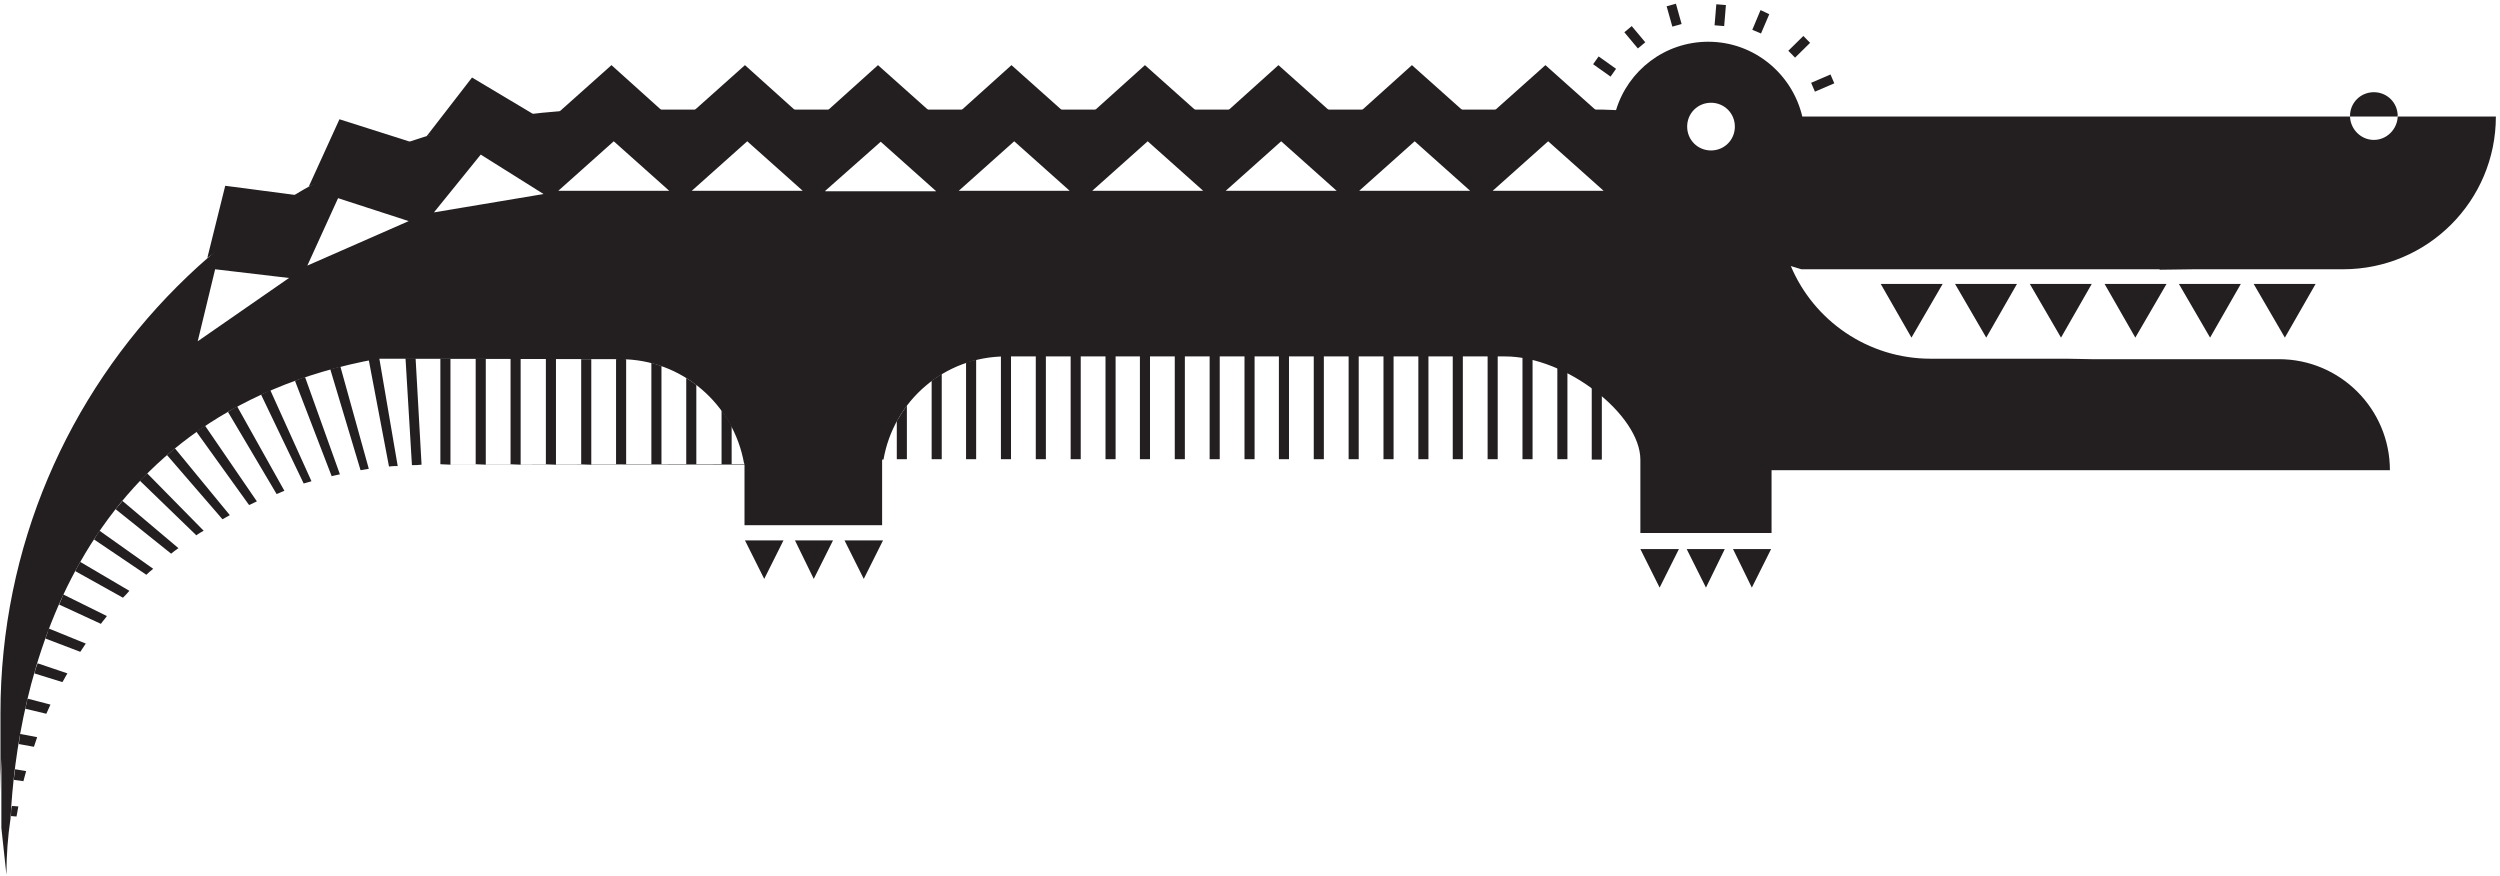 <?xml version="1.0" encoding="UTF-8" standalone="no"?>
<svg width="545px" height="191px" viewBox="0 0 545 191" version="1.1" xmlns="http://www.w3.org/2000/svg" xmlns:xlink="http://www.w3.org/1999/xlink" xmlns:sketch="http://www.bohemiancoding.com/sketch/ns">
    <!-- Generator: Sketch 3.1.1 (8761) - http://www.bohemiancoding.com/sketch -->
    <title>animals_crocadile</title>
    <desc>Created with Sketch.</desc>
    <defs></defs>
    <g id="Page-1" stroke="none" stroke-width="1" fill="none" fill-rule="evenodd" sketch:type="MSPage">
        <g id="animals_crocadile" sketch:type="MSLayerGroup" transform="translate(0, 1)" fill="#231F20">
            <rect id="Rectangle-path" sketch:type="MSShapeGroup" transform="translate(364.958, 2.304) rotate(-15.671) translate(-364.958, -2.304) " x="363.908" y="0.004" width="2.1" height="4.6"></rect>
            <g id="Group" transform="translate(358, 119)" sketch:type="MSShapeGroup">
                <path d="M28.1,-0.3 L23.9,8.1 L19.8,-0.3 L28.1,-0.3 Z" id="Shape"></path>
                <path d="M18,-0.3 L13.9,8.1 L9.7,-0.3 L18,-0.3 Z" id="Shape"></path>
                <path d="M8,-0.3 L3.8,8.1 L-0.4,-0.3 L8,-0.3 Z" id="Shape"></path>
            </g>
            <g id="Group" transform="translate(162, 117)" sketch:type="MSShapeGroup">
                <path d="M30.5,-0.2 L26.3,8.2 L22.1,-0.2 L30.5,-0.2 Z" id="Shape"></path>
                <path d="M19.6,-0.2 L15.4,8.2 L11.3,-0.2 L19.6,-0.2 Z" id="Shape"></path>
                <path d="M8.8,-0.2 L4.6,8.2 L0.4,-0.2 L8.8,-0.2 Z" id="Shape"></path>
            </g>
            <g id="Group" transform="translate(410, 61)" sketch:type="MSShapeGroup">
                <path d="M94.8,-0.1 L88.1,11.6 L81.3,-0.1 L94.8,-0.1 Z" id="Shape"></path>
                <path d="M78.5,-0.1 L71.8,11.6 L65,-0.1 L78.5,-0.1 Z" id="Shape"></path>
                <path d="M62.3,-0.1 L55.5,11.6 L48.8,-0.1 L62.3,-0.1 Z" id="Shape"></path>
                <path d="M46,-0.1 L39.3,11.6 L32.5,-0.1 L46,-0.1 Z" id="Shape"></path>
                <path d="M29.7,-0.1 L23,11.6 L16.2,-0.1 L29.7,-0.1 Z" id="Shape"></path>
                <path d="M13.5,-0.1 L6.7,11.6 L0,-0.1 L13.5,-0.1 Z" id="Shape"></path>
            </g>
            <path d="M256.1,99.1 L258.3,99.1 L258.3,76.6 L256.1,76.6 L256.1,99.1 L256.1,99.1 Z M248.5,99.1 L250.7,99.1 L250.7,76.6 L248.5,76.6 L248.5,99.1 L248.5,99.1 Z M263.7,99.1 L265.9,99.1 L265.9,76.6 L263.7,76.6 L263.7,99.1 L263.7,99.1 Z M278.8,99.1 L281,99.1 L281,76.6 L278.8,76.6 L278.8,99.1 L278.8,99.1 Z M241,99.1 L243.2,99.1 L243.2,76.6 L241,76.6 L241,99.1 L241,99.1 Z M203.1,99.1 L205.3,99.1 L205.3,80.5 C204.6,81 203.8,81.5 203.1,82 L203.1,99.1 L203.1,99.1 Z M210.6,99.1 L212.8,99.1 L212.8,77.4 C212.1,77.6 211.3,77.8 210.6,78 L210.6,99.1 L210.6,99.1 Z M225.8,99.1 L228,99.1 L228,76.6 L225.8,76.6 L225.8,99.1 L225.8,99.1 Z M218.2,76.6 L218.2,99.1 L220.4,99.1 L220.4,76.6 L219.3,76.6 L218.2,76.6 L218.2,76.6 Z M233.4,99.1 L235.6,99.1 L235.6,76.6 L233.4,76.6 L233.4,99.1 L233.4,99.1 Z M271.3,99.1 L273.5,99.1 L273.5,76.6 L271.3,76.6 L271.3,99.1 L271.3,99.1 Z M324.3,99.1 L326.5,99.1 L326.5,76.6 L324.3,76.6 L324.3,99.1 L324.3,99.1 Z M331.9,99.1 L334.1,99.1 L334.1,76.9 C333.4,76.8 332.7,76.7 331.9,76.6 L331.9,99.1 L331.9,99.1 Z M339.5,99.1 L341.7,99.1 L341.7,79.3 C341,79 340.3,78.6 339.5,78.4 L339.5,99.1 L339.5,99.1 Z M195.5,99.1 L197.7,99.1 L197.7,87.4 C196.9,88.5 196.2,89.6 195.5,90.8 L195.5,99.1 L195.5,99.1 Z M347,81 L347,99.2 L349.2,99.2 L349.2,83 C348.5,82.3 347.8,81.6 347,81 L347,81 Z M294,99.1 L296.2,99.1 L296.2,76.6 L294,76.6 L294,99.1 L294,99.1 Z M286.4,99.1 L288.6,99.1 L288.6,76.6 L286.4,76.6 L286.4,99.1 L286.4,99.1 Z M301.6,99.1 L303.8,99.1 L303.8,76.6 L301.6,76.6 L301.6,99.1 L301.6,99.1 Z M309.2,99.1 L311.4,99.1 L311.4,76.6 L309.2,76.6 L309.2,99.1 L309.2,99.1 Z M316.7,99.1 L318.9,99.1 L318.9,76.6 L316.7,76.6 L316.7,99.1 L316.7,99.1 Z" id="Shape" sketch:type="MSShapeGroup"></path>
            <path d="M42.8,93.1 L54.3,109.1 C54.9,108.8 55.4,108.6 56,108.3 L44.7,91.8 C44.1,92.2 43.4,92.7 42.8,93.1 L42.8,93.1 Z M36.4,98.2 L48.5,112.2 C49,111.9 49.6,111.6 50.1,111.3 L38.1,96.7 C37.6,97.2 37,97.7 36.4,98.2 L36.4,98.2 Z M30.5,103.8 L42.8,115.7 C43.3,115.3 43.9,115 44.4,114.7 L32.1,102.2 C31.6,102.7 31,103.2 30.5,103.8 L30.5,103.8 Z M25.2,110 L37.3,119.7 C37.8,119.3 38.3,118.9 38.9,118.5 L26.7,108.2 C26.2,108.8 25.7,109.4 25.2,110 L25.2,110 Z M49.7,88.8 L60.3,106.7 C60.9,106.5 61.4,106.2 62,106 L51.7,87.6 C51,88 50.3,88.4 49.7,88.8 L49.7,88.8 Z M20.5,116.6 L31.9,124.3 C32.4,123.8 32.9,123.4 33.4,123 L21.7,114.7 C21.3,115.3 20.9,115.9 20.5,116.6 L20.5,116.6 Z M64.3,82 L72.3,102.8 C72.9,102.7 73.5,102.5 74.1,102.4 L66.5,81.2 C65.8,81.4 65.1,81.7 64.3,82 L64.3,82 Z M80.3,77 L84.8,100.7 C85.4,100.6 86,100.6 86.7,100.6 L82.6,76.6 C81.7,76.7 81,76.8 80.3,77 L80.3,77 Z M56.9,85 L66.2,104.4 C66.8,104.2 67.4,104.1 67.9,103.9 L58.9,84 C58.3,84.4 57.6,84.7 56.9,85 L56.9,85 Z M72,79.5 L78.6,101.5 C79.2,101.4 79.8,101.3 80.4,101.2 L74.2,78.9 C73.5,79.1 72.7,79.3 72,79.5 L72,79.5 Z M16.4,123.5 L26.8,129.3 C27.3,128.8 27.8,128.3 28.2,127.8 L17.5,121.5 C17.1,122.2 16.7,122.9 16.4,123.5 L16.4,123.5 Z M2.4,176.9 L3.6,177 C3.7,176.3 3.9,175.5 4,174.8 L2.6,174.7 C2.4,175.4 2.4,176.1 2.4,176.9 L2.4,176.9 Z M5.5,153.5 L10.1,154.6 C10.4,153.9 10.7,153.3 11,152.6 L6,151.3 C5.9,152 5.7,152.7 5.5,153.5 L5.5,153.5 Z M3,169 L5.1,169.3 C5.3,168.6 5.5,167.9 5.7,167.1 L3.3,166.7 C3.2,167.5 3.1,168.3 3,169 L3,169 Z M4.1,161.2 L7.4,161.8 C7.6,161.1 7.9,160.4 8.1,159.7 L4.4,159 C4.3,159.7 4.2,160.5 4.1,161.2 L4.1,161.2 Z M12.9,130.8 L22,135 C22.4,134.4 22.9,133.9 23.3,133.3 L13.8,128.6 C13.5,129.4 13.2,130.1 12.9,130.8 L12.9,130.8 Z M7.5,145.8 L13.6,147.7 C14,147.1 14.3,146.4 14.7,145.8 L8.2,143.6 C7.9,144.3 7.7,145 7.5,145.8 L7.5,145.8 Z M9.9,138.2 L17.5,141.1 C17.9,140.5 18.3,139.9 18.7,139.3 L10.6,136 C10.4,136.8 10.2,137.5 9.9,138.2 L9.9,138.2 Z M126.7,100.3 L128.9,100.3 L128.9,100.2 L126.7,100.3 L126.7,100.3 Z M142,100.3 L144.2,100.3 L142,100.3 L142,100.3 Z M119,100.3 L121.2,100.3 L121.2,100.2 L119,100.3 L119,100.3 Z M142,100.2 L144.2,100.2 L144.2,78.8 C143.5,78.6 142.8,78.3 142,78.1 L142,100.2 L142,100.2 Z M111.3,100.3 L113.5,100.3 L113.5,100.2 L111.3,100.3 L111.3,100.3 Z M89.8,100.4 C90.5,100.4 91.2,100.4 91.9,100.3 L90.6,77.1 L88.4,77.1 L89.8,100.4 L89.8,100.4 Z M157.3,88.4 L157.3,100.2 L159.5,100.2 L159.5,91.9 C158.8,90.6 158.1,89.5 157.3,88.4 L157.3,88.4 Z M103.7,100.3 L105.9,100.3 L105.9,100.2 L103.7,100.3 L103.7,100.3 Z M157.3,100.3 L159.5,100.3 L157.3,100.3 L157.3,100.3 Z M149.6,100.3 L151.8,100.3 L149.6,100.3 L149.6,100.3 Z M134.3,100.3 L136.5,100.3 L134.3,100.3 L134.3,100.3 Z M134.3,77.3 L134.3,100.2 L136.5,100.2 L136.5,77.3 C136.1,77.3 135.7,77.2 135.2,77.2 L134.3,77.3 L134.3,77.3 Z M96,100.3 L98.2,100.3 L98.2,100.2 L96,100.3 L96,100.3 Z M149.6,100.2 L151.8,100.2 L151.8,82.9 C151.1,82.4 150.4,81.9 149.6,81.4 L149.6,100.2 L149.6,100.2 Z M119,100.2 L121.2,100.2 L121.2,77.2 L119,77.2 L119,100.2 L119,100.2 Z M126.7,100.2 L128.9,100.2 L128.9,77.3 L126.7,77.3 L126.7,100.2 L126.7,100.2 Z M96,100.2 L98.2,100.2 L98.2,77.2 L96,77.2 L96,100.2 L96,100.2 Z M103.7,100.2 L105.9,100.2 L105.9,77.2 L103.7,77.2 L103.7,100.2 L103.7,100.2 Z M111.3,100.2 L113.5,100.2 L113.5,77.2 L111.3,77.2 L111.3,100.2 L111.3,100.2 Z" id="Shape" sketch:type="MSShapeGroup"></path>
            <g id="Group" transform="translate(121, 13)" sketch:type="MSShapeGroup">
                <path d="M0.2,11 L12.3,0.2 L24.3,11 L0.2,11 Z" id="Shape"></path>
                <path d="M29.3,11 L41.4,0.2 L53.4,11 L29.3,11 Z" id="Shape"></path>
                <path d="M58.4,11 L70.4,0.2 L82.5,11 L58.4,11 Z" id="Shape"></path>
                <path d="M87.5,11 L99.5,0.2 L111.6,11 L87.5,11 Z" id="Shape"></path>
                <path d="M116.6,11 L128.6,0.2 L140.7,11 L116.6,11 Z" id="Shape"></path>
                <path d="M145.7,11 L157.7,0.2 L169.8,11 L145.7,11 Z" id="Shape"></path>
                <path d="M174.8,11 L186.8,0.2 L198.9,11 L174.8,11 Z" id="Shape"></path>
                <path d="M203.8,11 L215.9,0.2 L228,11 L203.8,11 Z" id="Shape"></path>
            </g>
            <path d="M93,28.7 L102.9,15.9 L116.8,24.2 L93,28.7 Z" id="Shape" sketch:type="MSShapeGroup"></path>
            <path d="M67.3,39.7 L74,25 L89.4,29.9 L67.3,39.7 Z" id="Shape" sketch:type="MSShapeGroup"></path>
            <path d="M522.7,24.3 C522.7,21.4 520.4,19.1 517.5,19.1 C514.6,19.1 512.3,21.4 512.3,24.3 L512.3,24.4 L522.7,24.4 C522.6,24.4 522.7,24.3 522.7,24.3 L522.7,24.3 Z" id="Shape" sketch:type="MSShapeGroup"></path>
            <path d="M352.3,14 L351.1,15.7 L347.3,13 L348.5,11.3 L352.3,14 Z" id="Shape" sketch:type="MSShapeGroup"></path>
            <rect id="Rectangle-path" sketch:type="MSShapeGroup" transform="translate(356.387, 7.125) rotate(-39.888) translate(-356.387, -7.125) " x="355.337" y="4.825" width="2.1" height="4.6"></rect>
            <path d="M45.2,55.2 L49.1,39.5 L65.1,41.6 L45.2,55.2 Z" id="Shape" sketch:type="MSShapeGroup"></path>
            <rect id="Rectangle-path" sketch:type="MSShapeGroup" transform="translate(375.013, 2.309) rotate(4.741) translate(-375.013, -2.309) " x="373.963" y="0.009" width="2.1" height="4.6"></rect>
            <path d="M383.9,6.3 L382,5.5 L383.8,1.2 L385.7,2.1 L383.9,6.3 Z" id="Shape" sketch:type="MSShapeGroup"></path>
            <path d="M470.8,57.8 L478.4,57.7 L510.8,57.7 C529.2,57.7 544.1,42.8 544.1,24.4 L543.9,24.4 L522.7,24.4 C522.6,27.2 520.3,29.5 517.5,29.5 C514.7,29.5 512.4,27.2 512.3,24.4 L393.5,24.4 L392.9,24.4 C390.7,15.1 382.4,8.1 372.4,8.1 C362.9,8.1 354.9,14.4 352.3,23 L349.5,22.9 L349.3,22.9 L131.9,22.9 L131.7,22.9 C59,22.9 0.1,81.8 0.1,154.5 L0.1,171.8 C0.1,169.3 0.2,166.8 0.3,164.4 L0.3,179.5 L1.4,189.7 C1.4,185.5 1.7,181.4 2.3,177.4 C3.7,149.6 14.8,89.4 82.4,77.2 L135.2,77.3 C148.7,77.3 159.9,87.1 162.2,100 L162.3,100 L162.3,100.4 L162.3,113.5 L192.3,113.5 L192.3,99.2 L192.6,99.2 C194.8,86.4 205.9,76.7 219.3,76.7 L328.1,76.7 C341.5,76.7 357.6,89.5 357.6,99.2 L357.6,115.2 L373.1,115.2 L386.2,115.2 L386.2,103.5 L386.2,101.5 L521,101.5 C521,88.2 510.2,77.3 496.8,77.3 L456,77.3 L450.5,77.2 L420.9,77.2 C407.2,77.2 395.4,68.9 390.4,57 L392.7,57.7 L470.8,57.7 L470.8,57.8 Z M43.1,73.4 L46.9,57.7 L63,59.6 L43.1,73.4 L43.1,73.4 Z M67,56.9 L73.7,42.2 L89.1,47.2 L67,56.9 L67,56.9 Z M94.6,45.3 L104.8,32.7 L118.5,41.3 L94.6,45.3 L94.6,45.3 Z M121.7,40.6 L133.8,29.8 L145.9,40.6 L121.7,40.6 L121.7,40.6 Z M150.8,40.6 L162.9,29.8 L175,40.6 L150.8,40.6 L150.8,40.6 Z M179.9,40.6 L192,29.9 L204.1,40.7 L179.9,40.7 L179.9,40.6 Z M209,40.6 L221.1,29.8 L233.2,40.6 L209,40.6 L209,40.6 Z M238.1,40.6 L250.2,29.8 L262.3,40.6 L238.1,40.6 L238.1,40.6 Z M267.2,40.6 L279.3,29.8 L291.4,40.6 L267.2,40.6 L267.2,40.6 Z M296.3,40.6 L308.4,29.8 L320.5,40.6 L296.3,40.6 L296.3,40.6 Z M325.4,40.6 L337.5,29.8 L349.6,40.6 L325.4,40.6 L325.4,40.6 Z M373,31.8 C370.1,31.8 367.8,29.5 367.8,26.6 C367.8,23.7 370.1,21.4 373,21.4 C375.9,21.4 378.2,23.7 378.2,26.6 C378.2,29.5 375.9,31.8 373,31.8 L373,31.8 Z" id="Shape" sketch:type="MSShapeGroup"></path>
            <path id="Shape" sketch:type="MSShapeGroup" d="M94,100.2 L162.4,100.3 L162.4,99.9 L162.3,99.9 C162.3,100 162.3,100.1 162.4,100.2 L94,100.2 L94,100.2 Z"></path>
            <rect id="Rectangle-path" sketch:type="MSShapeGroup" transform="translate(392.227, 9.202) rotate(45.438) translate(-392.227, -9.202) " x="391.177" y="6.902" width="2.1" height="4.6"></rect>
            <rect id="Rectangle-path" sketch:type="MSShapeGroup" transform="translate(397.35, 17.108) rotate(66.727) translate(-397.35, -17.108) " x="396.3" y="14.808" width="2.1" height="4.6"></rect>
        </g>
    </g>
</svg>